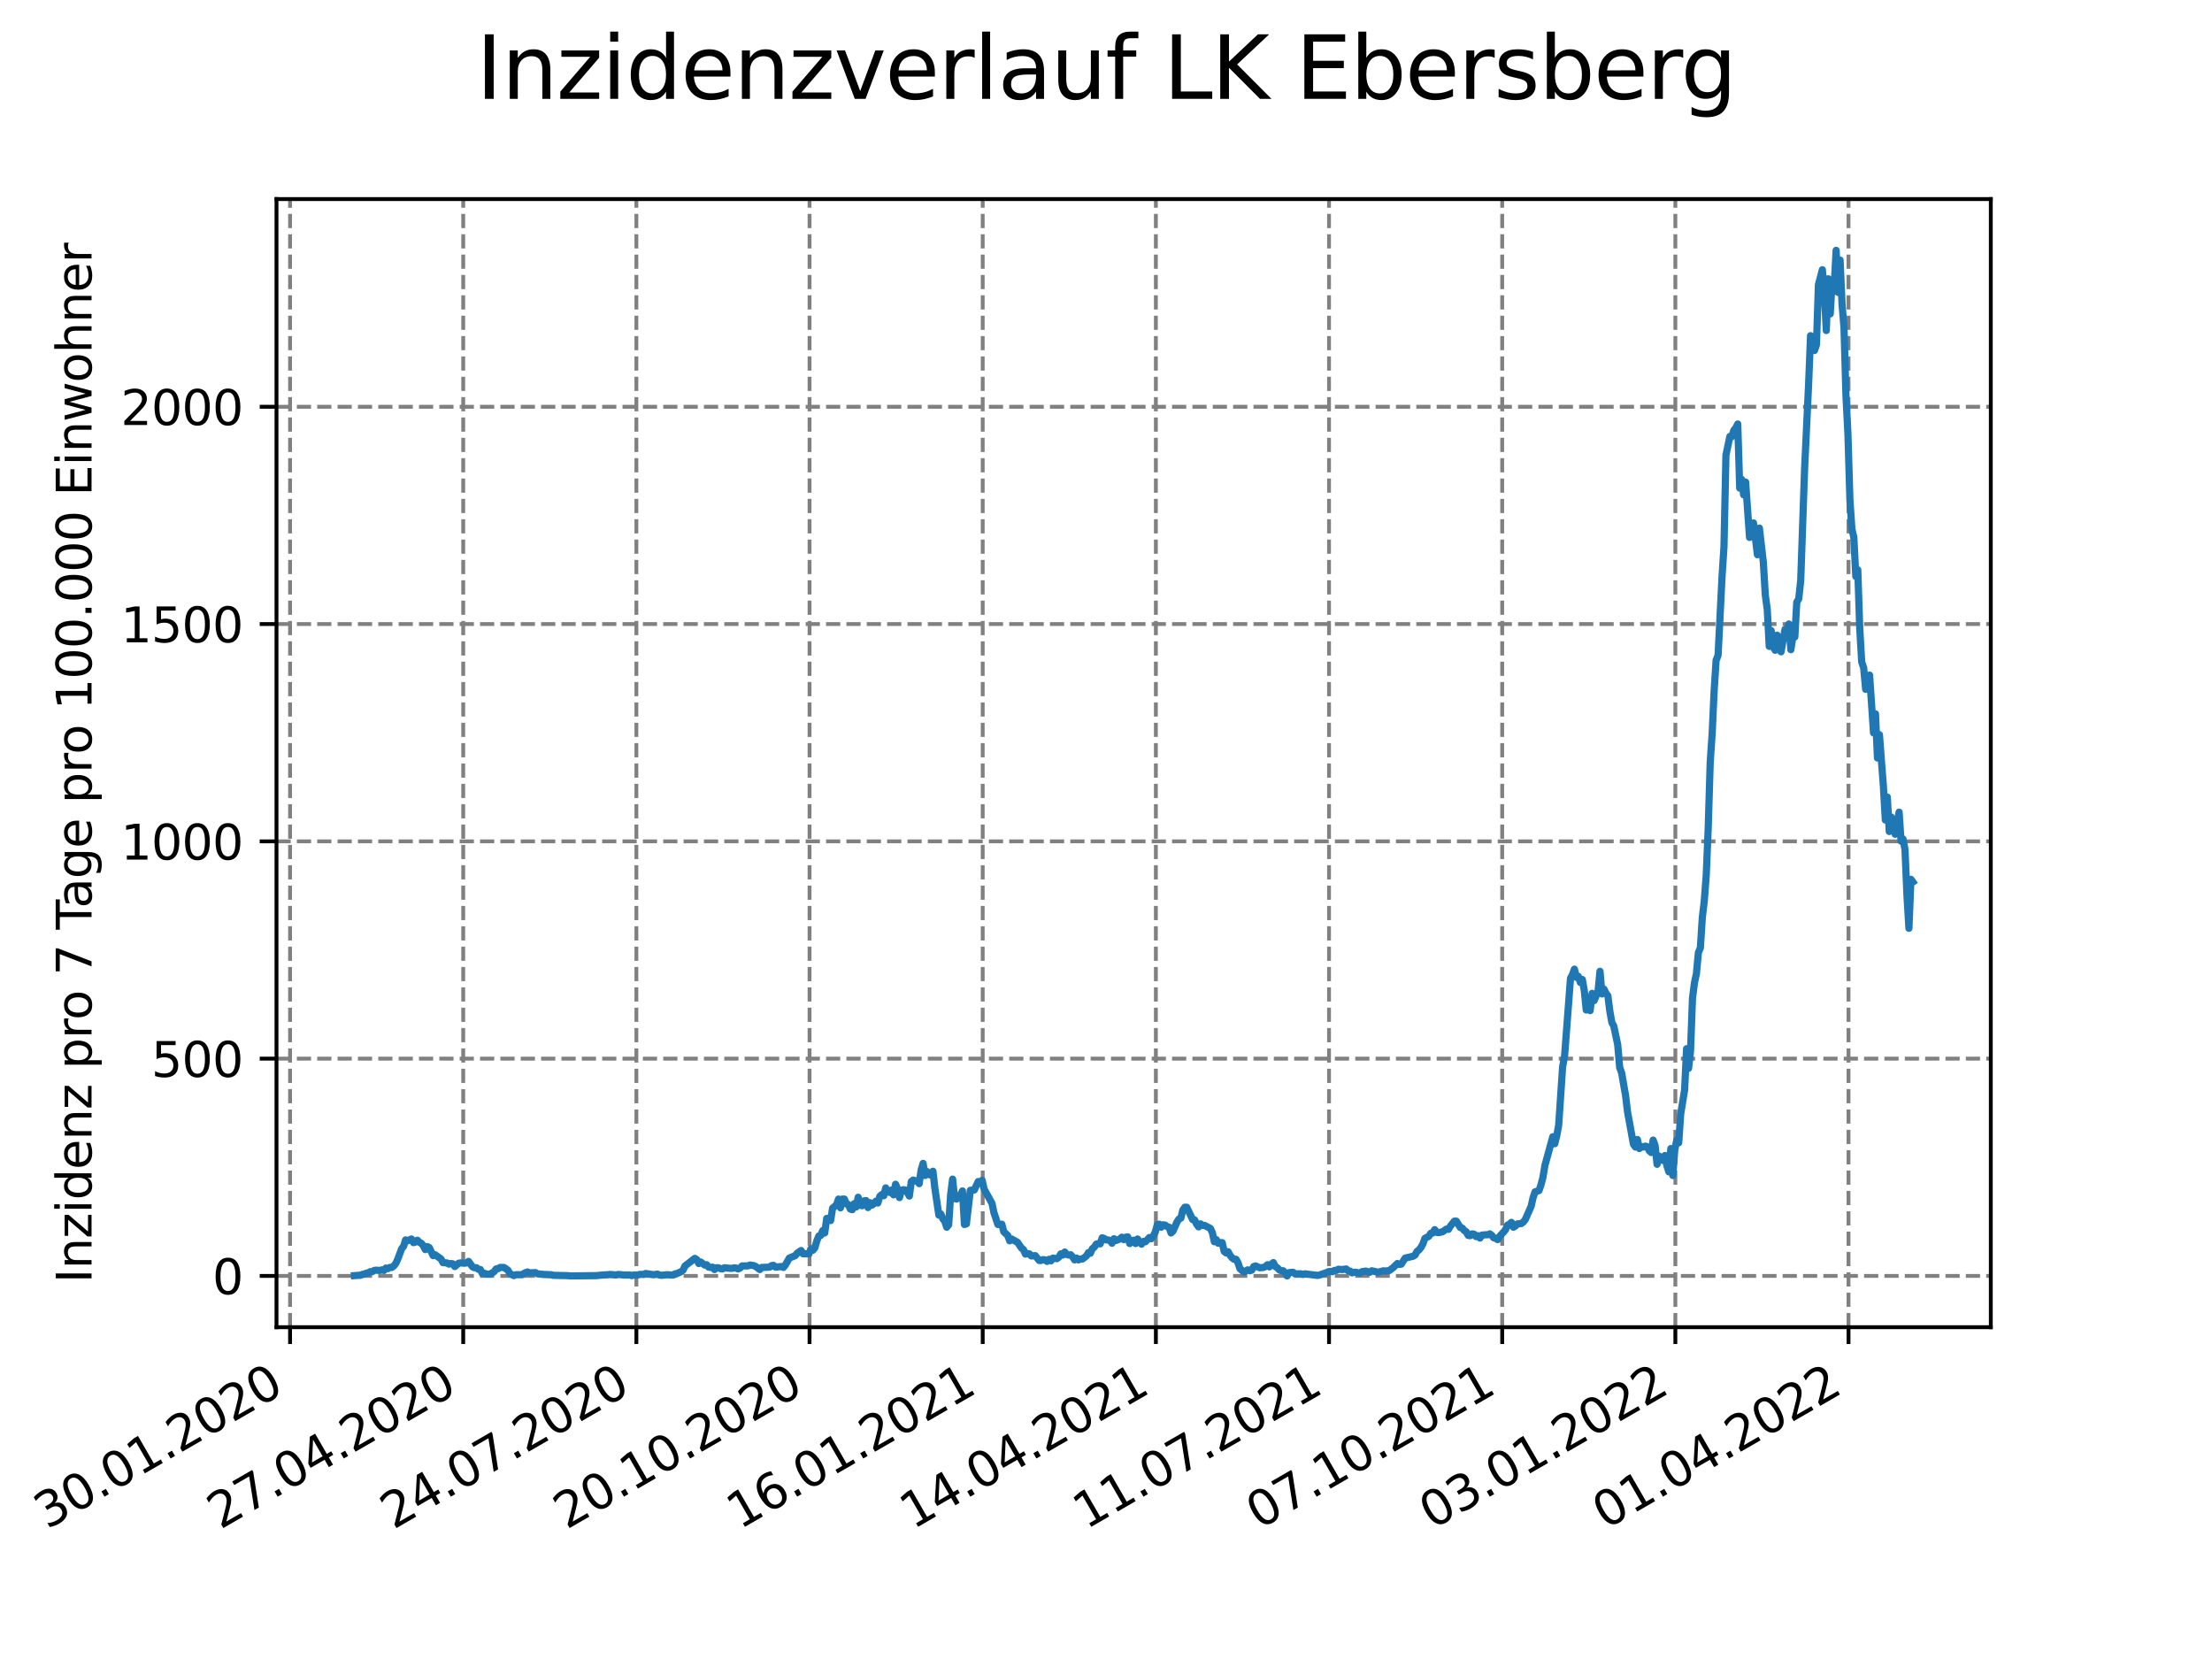 <?xml version="1.0" encoding="utf-8" standalone="no"?>
<!DOCTYPE svg PUBLIC "-//W3C//DTD SVG 1.1//EN"
  "http://www.w3.org/Graphics/SVG/1.1/DTD/svg11.dtd">
<svg xmlns:xlink="http://www.w3.org/1999/xlink" width="460.8pt" height="345.6pt" viewBox="0 0 460.8 345.6" xmlns="http://www.w3.org/2000/svg" version="1.1">
 <defs>
  <style type="text/css">*{stroke-linejoin: round; stroke-linecap: butt}</style>
 </defs>
 <g id="figure_1">
  <g id="patch_1">
   <path d="M 0 345.6 
L 460.8 345.6 
L 460.8 0 
L 0 0 
z
" style="fill: #ffffff"/>
  </g>
  <g id="axes_1">
   <g id="patch_2">
    <path d="M 57.6 276.48 
L 414.72 276.48 
L 414.72 41.472 
L 57.6 41.472 
z
" style="fill: #ffffff"/>
   </g>
   <g id="matplotlib.axis_1">
    <g id="xtick_1">
     <g id="line2d_1">
      <path d="M 60.425 276.48 
L 60.425 41.472 
" clip-path="url(#p2b78c461c0)" style="fill: none; stroke-dasharray: 2.96,1.28; stroke-dashoffset: 0; stroke: #808080; stroke-width: 0.8"/>
     </g>
     <g id="line2d_2">
      <defs>
       <path id="m4a448ddede" d="M 0 0 
L 0 3.5 
" style="stroke: #000000; stroke-width: 0.8"/>
      </defs>
      <g>
       <use xlink:href="#m4a448ddede" x="60.425" y="276.48" style="stroke: #000000; stroke-width: 0.8"/>
      </g>
     </g>
     <g id="text_1">
      <!-- 30.01.2020 -->
      <g transform="translate(9.8 318.689)rotate(-30)scale(0.1 -0.1)">
       <defs>
        <path id="DejaVuSans-33" d="M 2597 2516 
Q 3050 2419 3304 2112 
Q 3559 1806 3559 1356 
Q 3559 666 3084 287 
Q 2609 -91 1734 -91 
Q 1441 -91 1130 -33 
Q 819 25 488 141 
L 488 750 
Q 750 597 1062 519 
Q 1375 441 1716 441 
Q 2309 441 2620 675 
Q 2931 909 2931 1356 
Q 2931 1769 2642 2001 
Q 2353 2234 1838 2234 
L 1294 2234 
L 1294 2753 
L 1863 2753 
Q 2328 2753 2575 2939 
Q 2822 3125 2822 3475 
Q 2822 3834 2567 4026 
Q 2313 4219 1838 4219 
Q 1578 4219 1281 4162 
Q 984 4106 628 3988 
L 628 4550 
Q 988 4650 1302 4700 
Q 1616 4750 1894 4750 
Q 2613 4750 3031 4423 
Q 3450 4097 3450 3541 
Q 3450 3153 3228 2886 
Q 3006 2619 2597 2516 
z
" transform="scale(0.016)"/>
        <path id="DejaVuSans-30" d="M 2034 4250 
Q 1547 4250 1301 3770 
Q 1056 3291 1056 2328 
Q 1056 1369 1301 889 
Q 1547 409 2034 409 
Q 2525 409 2770 889 
Q 3016 1369 3016 2328 
Q 3016 3291 2770 3770 
Q 2525 4250 2034 4250 
z
M 2034 4750 
Q 2819 4750 3233 4129 
Q 3647 3509 3647 2328 
Q 3647 1150 3233 529 
Q 2819 -91 2034 -91 
Q 1250 -91 836 529 
Q 422 1150 422 2328 
Q 422 3509 836 4129 
Q 1250 4750 2034 4750 
z
" transform="scale(0.016)"/>
        <path id="DejaVuSans-2e" d="M 684 794 
L 1344 794 
L 1344 0 
L 684 0 
L 684 794 
z
" transform="scale(0.016)"/>
        <path id="DejaVuSans-31" d="M 794 531 
L 1825 531 
L 1825 4091 
L 703 3866 
L 703 4441 
L 1819 4666 
L 2450 4666 
L 2450 531 
L 3481 531 
L 3481 0 
L 794 0 
L 794 531 
z
" transform="scale(0.016)"/>
        <path id="DejaVuSans-32" d="M 1228 531 
L 3431 531 
L 3431 0 
L 469 0 
L 469 531 
Q 828 903 1448 1529 
Q 2069 2156 2228 2338 
Q 2531 2678 2651 2914 
Q 2772 3150 2772 3378 
Q 2772 3750 2511 3984 
Q 2250 4219 1831 4219 
Q 1534 4219 1204 4116 
Q 875 4013 500 3803 
L 500 4441 
Q 881 4594 1212 4672 
Q 1544 4750 1819 4750 
Q 2544 4750 2975 4387 
Q 3406 4025 3406 3419 
Q 3406 3131 3298 2873 
Q 3191 2616 2906 2266 
Q 2828 2175 2409 1742 
Q 1991 1309 1228 531 
z
" transform="scale(0.016)"/>
       </defs>
       <use xlink:href="#DejaVuSans-33"/>
       <use xlink:href="#DejaVuSans-30" x="63.623"/>
       <use xlink:href="#DejaVuSans-2e" x="127.246"/>
       <use xlink:href="#DejaVuSans-30" x="159.033"/>
       <use xlink:href="#DejaVuSans-31" x="222.656"/>
       <use xlink:href="#DejaVuSans-2e" x="286.279"/>
       <use xlink:href="#DejaVuSans-32" x="318.066"/>
       <use xlink:href="#DejaVuSans-30" x="381.689"/>
       <use xlink:href="#DejaVuSans-32" x="445.312"/>
       <use xlink:href="#DejaVuSans-30" x="508.936"/>
      </g>
     </g>
    </g>
    <g id="xtick_2">
     <g id="line2d_3">
      <path d="M 96.498 276.48 
L 96.498 41.472 
" clip-path="url(#p2b78c461c0)" style="fill: none; stroke-dasharray: 2.96,1.28; stroke-dashoffset: 0; stroke: #808080; stroke-width: 0.8"/>
     </g>
     <g id="line2d_4">
      <g>
       <use xlink:href="#m4a448ddede" x="96.498" y="276.48" style="stroke: #000000; stroke-width: 0.8"/>
      </g>
     </g>
     <g id="text_2">
      <!-- 27.04.2020 -->
      <g transform="translate(45.873 318.689)rotate(-30)scale(0.1 -0.1)">
       <defs>
        <path id="DejaVuSans-37" d="M 525 4666 
L 3525 4666 
L 3525 4397 
L 1831 0 
L 1172 0 
L 2766 4134 
L 525 4134 
L 525 4666 
z
" transform="scale(0.016)"/>
        <path id="DejaVuSans-34" d="M 2419 4116 
L 825 1625 
L 2419 1625 
L 2419 4116 
z
M 2253 4666 
L 3047 4666 
L 3047 1625 
L 3713 1625 
L 3713 1100 
L 3047 1100 
L 3047 0 
L 2419 0 
L 2419 1100 
L 313 1100 
L 313 1709 
L 2253 4666 
z
" transform="scale(0.016)"/>
       </defs>
       <use xlink:href="#DejaVuSans-32"/>
       <use xlink:href="#DejaVuSans-37" x="63.623"/>
       <use xlink:href="#DejaVuSans-2e" x="127.246"/>
       <use xlink:href="#DejaVuSans-30" x="159.033"/>
       <use xlink:href="#DejaVuSans-34" x="222.656"/>
       <use xlink:href="#DejaVuSans-2e" x="286.279"/>
       <use xlink:href="#DejaVuSans-32" x="318.066"/>
       <use xlink:href="#DejaVuSans-30" x="381.689"/>
       <use xlink:href="#DejaVuSans-32" x="445.312"/>
       <use xlink:href="#DejaVuSans-30" x="508.936"/>
      </g>
     </g>
    </g>
    <g id="xtick_3">
     <g id="line2d_5">
      <path d="M 132.57 276.48 
L 132.57 41.472 
" clip-path="url(#p2b78c461c0)" style="fill: none; stroke-dasharray: 2.96,1.28; stroke-dashoffset: 0; stroke: #808080; stroke-width: 0.8"/>
     </g>
     <g id="line2d_6">
      <g>
       <use xlink:href="#m4a448ddede" x="132.57" y="276.48" style="stroke: #000000; stroke-width: 0.8"/>
      </g>
     </g>
     <g id="text_3">
      <!-- 24.07.2020 -->
      <g transform="translate(81.945 318.689)rotate(-30)scale(0.1 -0.1)">
       <use xlink:href="#DejaVuSans-32"/>
       <use xlink:href="#DejaVuSans-34" x="63.623"/>
       <use xlink:href="#DejaVuSans-2e" x="127.246"/>
       <use xlink:href="#DejaVuSans-30" x="159.033"/>
       <use xlink:href="#DejaVuSans-37" x="222.656"/>
       <use xlink:href="#DejaVuSans-2e" x="286.279"/>
       <use xlink:href="#DejaVuSans-32" x="318.066"/>
       <use xlink:href="#DejaVuSans-30" x="381.689"/>
       <use xlink:href="#DejaVuSans-32" x="445.312"/>
       <use xlink:href="#DejaVuSans-30" x="508.936"/>
      </g>
     </g>
    </g>
    <g id="xtick_4">
     <g id="line2d_7">
      <path d="M 168.643 276.48 
L 168.643 41.472 
" clip-path="url(#p2b78c461c0)" style="fill: none; stroke-dasharray: 2.96,1.28; stroke-dashoffset: 0; stroke: #808080; stroke-width: 0.8"/>
     </g>
     <g id="line2d_8">
      <g>
       <use xlink:href="#m4a448ddede" x="168.643" y="276.48" style="stroke: #000000; stroke-width: 0.8"/>
      </g>
     </g>
     <g id="text_4">
      <!-- 20.10.2020 -->
      <g transform="translate(118.018 318.689)rotate(-30)scale(0.1 -0.1)">
       <use xlink:href="#DejaVuSans-32"/>
       <use xlink:href="#DejaVuSans-30" x="63.623"/>
       <use xlink:href="#DejaVuSans-2e" x="127.246"/>
       <use xlink:href="#DejaVuSans-31" x="159.033"/>
       <use xlink:href="#DejaVuSans-30" x="222.656"/>
       <use xlink:href="#DejaVuSans-2e" x="286.279"/>
       <use xlink:href="#DejaVuSans-32" x="318.066"/>
       <use xlink:href="#DejaVuSans-30" x="381.689"/>
       <use xlink:href="#DejaVuSans-32" x="445.312"/>
       <use xlink:href="#DejaVuSans-30" x="508.936"/>
      </g>
     </g>
    </g>
    <g id="xtick_5">
     <g id="line2d_9">
      <path d="M 204.716 276.48 
L 204.716 41.472 
" clip-path="url(#p2b78c461c0)" style="fill: none; stroke-dasharray: 2.96,1.28; stroke-dashoffset: 0; stroke: #808080; stroke-width: 0.8"/>
     </g>
     <g id="line2d_10">
      <g>
       <use xlink:href="#m4a448ddede" x="204.716" y="276.48" style="stroke: #000000; stroke-width: 0.8"/>
      </g>
     </g>
     <g id="text_5">
      <!-- 16.01.2021 -->
      <g transform="translate(154.091 318.689)rotate(-30)scale(0.1 -0.1)">
       <defs>
        <path id="DejaVuSans-36" d="M 2113 2584 
Q 1688 2584 1439 2293 
Q 1191 2003 1191 1497 
Q 1191 994 1439 701 
Q 1688 409 2113 409 
Q 2538 409 2786 701 
Q 3034 994 3034 1497 
Q 3034 2003 2786 2293 
Q 2538 2584 2113 2584 
z
M 3366 4563 
L 3366 3988 
Q 3128 4100 2886 4159 
Q 2644 4219 2406 4219 
Q 1781 4219 1451 3797 
Q 1122 3375 1075 2522 
Q 1259 2794 1537 2939 
Q 1816 3084 2150 3084 
Q 2853 3084 3261 2657 
Q 3669 2231 3669 1497 
Q 3669 778 3244 343 
Q 2819 -91 2113 -91 
Q 1303 -91 875 529 
Q 447 1150 447 2328 
Q 447 3434 972 4092 
Q 1497 4750 2381 4750 
Q 2619 4750 2861 4703 
Q 3103 4656 3366 4563 
z
" transform="scale(0.016)"/>
       </defs>
       <use xlink:href="#DejaVuSans-31"/>
       <use xlink:href="#DejaVuSans-36" x="63.623"/>
       <use xlink:href="#DejaVuSans-2e" x="127.246"/>
       <use xlink:href="#DejaVuSans-30" x="159.033"/>
       <use xlink:href="#DejaVuSans-31" x="222.656"/>
       <use xlink:href="#DejaVuSans-2e" x="286.279"/>
       <use xlink:href="#DejaVuSans-32" x="318.066"/>
       <use xlink:href="#DejaVuSans-30" x="381.689"/>
       <use xlink:href="#DejaVuSans-32" x="445.312"/>
       <use xlink:href="#DejaVuSans-31" x="508.936"/>
      </g>
     </g>
    </g>
    <g id="xtick_6">
     <g id="line2d_11">
      <path d="M 240.789 276.48 
L 240.789 41.472 
" clip-path="url(#p2b78c461c0)" style="fill: none; stroke-dasharray: 2.96,1.28; stroke-dashoffset: 0; stroke: #808080; stroke-width: 0.8"/>
     </g>
     <g id="line2d_12">
      <g>
       <use xlink:href="#m4a448ddede" x="240.789" y="276.48" style="stroke: #000000; stroke-width: 0.8"/>
      </g>
     </g>
     <g id="text_6">
      <!-- 14.04.2021 -->
      <g transform="translate(190.163 318.689)rotate(-30)scale(0.1 -0.1)">
       <use xlink:href="#DejaVuSans-31"/>
       <use xlink:href="#DejaVuSans-34" x="63.623"/>
       <use xlink:href="#DejaVuSans-2e" x="127.246"/>
       <use xlink:href="#DejaVuSans-30" x="159.033"/>
       <use xlink:href="#DejaVuSans-34" x="222.656"/>
       <use xlink:href="#DejaVuSans-2e" x="286.279"/>
       <use xlink:href="#DejaVuSans-32" x="318.066"/>
       <use xlink:href="#DejaVuSans-30" x="381.689"/>
       <use xlink:href="#DejaVuSans-32" x="445.312"/>
       <use xlink:href="#DejaVuSans-31" x="508.936"/>
      </g>
     </g>
    </g>
    <g id="xtick_7">
     <g id="line2d_13">
      <path d="M 276.861 276.48 
L 276.861 41.472 
" clip-path="url(#p2b78c461c0)" style="fill: none; stroke-dasharray: 2.96,1.28; stroke-dashoffset: 0; stroke: #808080; stroke-width: 0.8"/>
     </g>
     <g id="line2d_14">
      <g>
       <use xlink:href="#m4a448ddede" x="276.861" y="276.48" style="stroke: #000000; stroke-width: 0.8"/>
      </g>
     </g>
     <g id="text_7">
      <!-- 11.07.2021 -->
      <g transform="translate(226.236 318.689)rotate(-30)scale(0.1 -0.1)">
       <use xlink:href="#DejaVuSans-31"/>
       <use xlink:href="#DejaVuSans-31" x="63.623"/>
       <use xlink:href="#DejaVuSans-2e" x="127.246"/>
       <use xlink:href="#DejaVuSans-30" x="159.033"/>
       <use xlink:href="#DejaVuSans-37" x="222.656"/>
       <use xlink:href="#DejaVuSans-2e" x="286.279"/>
       <use xlink:href="#DejaVuSans-32" x="318.066"/>
       <use xlink:href="#DejaVuSans-30" x="381.689"/>
       <use xlink:href="#DejaVuSans-32" x="445.312"/>
       <use xlink:href="#DejaVuSans-31" x="508.936"/>
      </g>
     </g>
    </g>
    <g id="xtick_8">
     <g id="line2d_15">
      <path d="M 312.934 276.48 
L 312.934 41.472 
" clip-path="url(#p2b78c461c0)" style="fill: none; stroke-dasharray: 2.96,1.28; stroke-dashoffset: 0; stroke: #808080; stroke-width: 0.8"/>
     </g>
     <g id="line2d_16">
      <g>
       <use xlink:href="#m4a448ddede" x="312.934" y="276.48" style="stroke: #000000; stroke-width: 0.8"/>
      </g>
     </g>
     <g id="text_8">
      <!-- 07.10.2021 -->
      <g transform="translate(262.309 318.689)rotate(-30)scale(0.1 -0.1)">
       <use xlink:href="#DejaVuSans-30"/>
       <use xlink:href="#DejaVuSans-37" x="63.623"/>
       <use xlink:href="#DejaVuSans-2e" x="127.246"/>
       <use xlink:href="#DejaVuSans-31" x="159.033"/>
       <use xlink:href="#DejaVuSans-30" x="222.656"/>
       <use xlink:href="#DejaVuSans-2e" x="286.279"/>
       <use xlink:href="#DejaVuSans-32" x="318.066"/>
       <use xlink:href="#DejaVuSans-30" x="381.689"/>
       <use xlink:href="#DejaVuSans-32" x="445.312"/>
       <use xlink:href="#DejaVuSans-31" x="508.936"/>
      </g>
     </g>
    </g>
    <g id="xtick_9">
     <g id="line2d_17">
      <path d="M 349.007 276.48 
L 349.007 41.472 
" clip-path="url(#p2b78c461c0)" style="fill: none; stroke-dasharray: 2.96,1.28; stroke-dashoffset: 0; stroke: #808080; stroke-width: 0.8"/>
     </g>
     <g id="line2d_18">
      <g>
       <use xlink:href="#m4a448ddede" x="349.007" y="276.48" style="stroke: #000000; stroke-width: 0.8"/>
      </g>
     </g>
     <g id="text_9">
      <!-- 03.01.2022 -->
      <g transform="translate(298.382 318.689)rotate(-30)scale(0.1 -0.1)">
       <use xlink:href="#DejaVuSans-30"/>
       <use xlink:href="#DejaVuSans-33" x="63.623"/>
       <use xlink:href="#DejaVuSans-2e" x="127.246"/>
       <use xlink:href="#DejaVuSans-30" x="159.033"/>
       <use xlink:href="#DejaVuSans-31" x="222.656"/>
       <use xlink:href="#DejaVuSans-2e" x="286.279"/>
       <use xlink:href="#DejaVuSans-32" x="318.066"/>
       <use xlink:href="#DejaVuSans-30" x="381.689"/>
       <use xlink:href="#DejaVuSans-32" x="445.312"/>
       <use xlink:href="#DejaVuSans-32" x="508.936"/>
      </g>
     </g>
    </g>
    <g id="xtick_10">
     <g id="line2d_19">
      <path d="M 385.08 276.48 
L 385.08 41.472 
" clip-path="url(#p2b78c461c0)" style="fill: none; stroke-dasharray: 2.96,1.28; stroke-dashoffset: 0; stroke: #808080; stroke-width: 0.8"/>
     </g>
     <g id="line2d_20">
      <g>
       <use xlink:href="#m4a448ddede" x="385.08" y="276.48" style="stroke: #000000; stroke-width: 0.8"/>
      </g>
     </g>
     <g id="text_10">
      <!-- 01.04.2022 -->
      <g transform="translate(334.454 318.689)rotate(-30)scale(0.1 -0.1)">
       <use xlink:href="#DejaVuSans-30"/>
       <use xlink:href="#DejaVuSans-31" x="63.623"/>
       <use xlink:href="#DejaVuSans-2e" x="127.246"/>
       <use xlink:href="#DejaVuSans-30" x="159.033"/>
       <use xlink:href="#DejaVuSans-34" x="222.656"/>
       <use xlink:href="#DejaVuSans-2e" x="286.279"/>
       <use xlink:href="#DejaVuSans-32" x="318.066"/>
       <use xlink:href="#DejaVuSans-30" x="381.689"/>
       <use xlink:href="#DejaVuSans-32" x="445.312"/>
       <use xlink:href="#DejaVuSans-32" x="508.936"/>
      </g>
     </g>
    </g>
   </g>
   <g id="matplotlib.axis_2">
    <g id="ytick_1">
     <g id="line2d_21">
      <path d="M 57.6 265.798 
L 414.72 265.798 
" clip-path="url(#p2b78c461c0)" style="fill: none; stroke-dasharray: 2.96,1.28; stroke-dashoffset: 0; stroke: #808080; stroke-width: 0.8"/>
     </g>
     <g id="line2d_22">
      <defs>
       <path id="m251ed74838" d="M 0 0 
L -3.5 0 
" style="stroke: #000000; stroke-width: 0.8"/>
      </defs>
      <g>
       <use xlink:href="#m251ed74838" x="57.6" y="265.798" style="stroke: #000000; stroke-width: 0.8"/>
      </g>
     </g>
     <g id="text_11">
      <!-- 0 -->
      <g transform="translate(44.237 269.597)scale(0.1 -0.1)">
       <use xlink:href="#DejaVuSans-30"/>
      </g>
     </g>
    </g>
    <g id="ytick_2">
     <g id="line2d_23">
      <path d="M 57.6 220.533 
L 414.72 220.533 
" clip-path="url(#p2b78c461c0)" style="fill: none; stroke-dasharray: 2.96,1.28; stroke-dashoffset: 0; stroke: #808080; stroke-width: 0.8"/>
     </g>
     <g id="line2d_24">
      <g>
       <use xlink:href="#m251ed74838" x="57.6" y="220.533" style="stroke: #000000; stroke-width: 0.8"/>
      </g>
     </g>
     <g id="text_12">
      <!-- 500 -->
      <g transform="translate(31.512 224.332)scale(0.1 -0.1)">
       <defs>
        <path id="DejaVuSans-35" d="M 691 4666 
L 3169 4666 
L 3169 4134 
L 1269 4134 
L 1269 2991 
Q 1406 3038 1543 3061 
Q 1681 3084 1819 3084 
Q 2600 3084 3056 2656 
Q 3513 2228 3513 1497 
Q 3513 744 3044 326 
Q 2575 -91 1722 -91 
Q 1428 -91 1123 -41 
Q 819 9 494 109 
L 494 744 
Q 775 591 1075 516 
Q 1375 441 1709 441 
Q 2250 441 2565 725 
Q 2881 1009 2881 1497 
Q 2881 1984 2565 2268 
Q 2250 2553 1709 2553 
Q 1456 2553 1204 2497 
Q 953 2441 691 2322 
L 691 4666 
z
" transform="scale(0.016)"/>
       </defs>
       <use xlink:href="#DejaVuSans-35"/>
       <use xlink:href="#DejaVuSans-30" x="63.623"/>
       <use xlink:href="#DejaVuSans-30" x="127.246"/>
      </g>
     </g>
    </g>
    <g id="ytick_3">
     <g id="line2d_25">
      <path d="M 57.6 175.268 
L 414.72 175.268 
" clip-path="url(#p2b78c461c0)" style="fill: none; stroke-dasharray: 2.96,1.28; stroke-dashoffset: 0; stroke: #808080; stroke-width: 0.8"/>
     </g>
     <g id="line2d_26">
      <g>
       <use xlink:href="#m251ed74838" x="57.6" y="175.268" style="stroke: #000000; stroke-width: 0.8"/>
      </g>
     </g>
     <g id="text_13">
      <!-- 1000 -->
      <g transform="translate(25.15 179.067)scale(0.1 -0.1)">
       <use xlink:href="#DejaVuSans-31"/>
       <use xlink:href="#DejaVuSans-30" x="63.623"/>
       <use xlink:href="#DejaVuSans-30" x="127.246"/>
       <use xlink:href="#DejaVuSans-30" x="190.869"/>
      </g>
     </g>
    </g>
    <g id="ytick_4">
     <g id="line2d_27">
      <path d="M 57.6 130.003 
L 414.72 130.003 
" clip-path="url(#p2b78c461c0)" style="fill: none; stroke-dasharray: 2.96,1.28; stroke-dashoffset: 0; stroke: #808080; stroke-width: 0.8"/>
     </g>
     <g id="line2d_28">
      <g>
       <use xlink:href="#m251ed74838" x="57.6" y="130.003" style="stroke: #000000; stroke-width: 0.8"/>
      </g>
     </g>
     <g id="text_14">
      <!-- 1500 -->
      <g transform="translate(25.15 133.802)scale(0.1 -0.1)">
       <use xlink:href="#DejaVuSans-31"/>
       <use xlink:href="#DejaVuSans-35" x="63.623"/>
       <use xlink:href="#DejaVuSans-30" x="127.246"/>
       <use xlink:href="#DejaVuSans-30" x="190.869"/>
      </g>
     </g>
    </g>
    <g id="ytick_5">
     <g id="line2d_29">
      <path d="M 57.6 84.738 
L 414.72 84.738 
" clip-path="url(#p2b78c461c0)" style="fill: none; stroke-dasharray: 2.96,1.28; stroke-dashoffset: 0; stroke: #808080; stroke-width: 0.8"/>
     </g>
     <g id="line2d_30">
      <g>
       <use xlink:href="#m251ed74838" x="57.6" y="84.738" style="stroke: #000000; stroke-width: 0.8"/>
      </g>
     </g>
     <g id="text_15">
      <!-- 2000 -->
      <g transform="translate(25.15 88.537)scale(0.1 -0.1)">
       <use xlink:href="#DejaVuSans-32"/>
       <use xlink:href="#DejaVuSans-30" x="63.623"/>
       <use xlink:href="#DejaVuSans-30" x="127.246"/>
       <use xlink:href="#DejaVuSans-30" x="190.869"/>
      </g>
     </g>
    </g>
    <g id="text_16">
     <!-- Inzidenz pro 7 Tage pro 100.000 Einwohner -->
     <g transform="translate(19.07 267.301)rotate(-90)scale(0.1 -0.1)">
      <defs>
       <path id="DejaVuSans-49" d="M 628 4666 
L 1259 4666 
L 1259 0 
L 628 0 
L 628 4666 
z
" transform="scale(0.016)"/>
       <path id="DejaVuSans-6e" d="M 3513 2113 
L 3513 0 
L 2938 0 
L 2938 2094 
Q 2938 2591 2744 2837 
Q 2550 3084 2163 3084 
Q 1697 3084 1428 2787 
Q 1159 2491 1159 1978 
L 1159 0 
L 581 0 
L 581 3500 
L 1159 3500 
L 1159 2956 
Q 1366 3272 1645 3428 
Q 1925 3584 2291 3584 
Q 2894 3584 3203 3211 
Q 3513 2838 3513 2113 
z
" transform="scale(0.016)"/>
       <path id="DejaVuSans-7a" d="M 353 3500 
L 3084 3500 
L 3084 2975 
L 922 459 
L 3084 459 
L 3084 0 
L 275 0 
L 275 525 
L 2438 3041 
L 353 3041 
L 353 3500 
z
" transform="scale(0.016)"/>
       <path id="DejaVuSans-69" d="M 603 3500 
L 1178 3500 
L 1178 0 
L 603 0 
L 603 3500 
z
M 603 4863 
L 1178 4863 
L 1178 4134 
L 603 4134 
L 603 4863 
z
" transform="scale(0.016)"/>
       <path id="DejaVuSans-64" d="M 2906 2969 
L 2906 4863 
L 3481 4863 
L 3481 0 
L 2906 0 
L 2906 525 
Q 2725 213 2448 61 
Q 2172 -91 1784 -91 
Q 1150 -91 751 415 
Q 353 922 353 1747 
Q 353 2572 751 3078 
Q 1150 3584 1784 3584 
Q 2172 3584 2448 3432 
Q 2725 3281 2906 2969 
z
M 947 1747 
Q 947 1113 1208 752 
Q 1469 391 1925 391 
Q 2381 391 2643 752 
Q 2906 1113 2906 1747 
Q 2906 2381 2643 2742 
Q 2381 3103 1925 3103 
Q 1469 3103 1208 2742 
Q 947 2381 947 1747 
z
" transform="scale(0.016)"/>
       <path id="DejaVuSans-65" d="M 3597 1894 
L 3597 1613 
L 953 1613 
Q 991 1019 1311 708 
Q 1631 397 2203 397 
Q 2534 397 2845 478 
Q 3156 559 3463 722 
L 3463 178 
Q 3153 47 2828 -22 
Q 2503 -91 2169 -91 
Q 1331 -91 842 396 
Q 353 884 353 1716 
Q 353 2575 817 3079 
Q 1281 3584 2069 3584 
Q 2775 3584 3186 3129 
Q 3597 2675 3597 1894 
z
M 3022 2063 
Q 3016 2534 2758 2815 
Q 2500 3097 2075 3097 
Q 1594 3097 1305 2825 
Q 1016 2553 972 2059 
L 3022 2063 
z
" transform="scale(0.016)"/>
       <path id="DejaVuSans-20" transform="scale(0.016)"/>
       <path id="DejaVuSans-70" d="M 1159 525 
L 1159 -1331 
L 581 -1331 
L 581 3500 
L 1159 3500 
L 1159 2969 
Q 1341 3281 1617 3432 
Q 1894 3584 2278 3584 
Q 2916 3584 3314 3078 
Q 3713 2572 3713 1747 
Q 3713 922 3314 415 
Q 2916 -91 2278 -91 
Q 1894 -91 1617 61 
Q 1341 213 1159 525 
z
M 3116 1747 
Q 3116 2381 2855 2742 
Q 2594 3103 2138 3103 
Q 1681 3103 1420 2742 
Q 1159 2381 1159 1747 
Q 1159 1113 1420 752 
Q 1681 391 2138 391 
Q 2594 391 2855 752 
Q 3116 1113 3116 1747 
z
" transform="scale(0.016)"/>
       <path id="DejaVuSans-72" d="M 2631 2963 
Q 2534 3019 2420 3045 
Q 2306 3072 2169 3072 
Q 1681 3072 1420 2755 
Q 1159 2438 1159 1844 
L 1159 0 
L 581 0 
L 581 3500 
L 1159 3500 
L 1159 2956 
Q 1341 3275 1631 3429 
Q 1922 3584 2338 3584 
Q 2397 3584 2469 3576 
Q 2541 3569 2628 3553 
L 2631 2963 
z
" transform="scale(0.016)"/>
       <path id="DejaVuSans-6f" d="M 1959 3097 
Q 1497 3097 1228 2736 
Q 959 2375 959 1747 
Q 959 1119 1226 758 
Q 1494 397 1959 397 
Q 2419 397 2687 759 
Q 2956 1122 2956 1747 
Q 2956 2369 2687 2733 
Q 2419 3097 1959 3097 
z
M 1959 3584 
Q 2709 3584 3137 3096 
Q 3566 2609 3566 1747 
Q 3566 888 3137 398 
Q 2709 -91 1959 -91 
Q 1206 -91 779 398 
Q 353 888 353 1747 
Q 353 2609 779 3096 
Q 1206 3584 1959 3584 
z
" transform="scale(0.016)"/>
       <path id="DejaVuSans-54" d="M -19 4666 
L 3928 4666 
L 3928 4134 
L 2272 4134 
L 2272 0 
L 1638 0 
L 1638 4134 
L -19 4134 
L -19 4666 
z
" transform="scale(0.016)"/>
       <path id="DejaVuSans-61" d="M 2194 1759 
Q 1497 1759 1228 1600 
Q 959 1441 959 1056 
Q 959 750 1161 570 
Q 1363 391 1709 391 
Q 2188 391 2477 730 
Q 2766 1069 2766 1631 
L 2766 1759 
L 2194 1759 
z
M 3341 1997 
L 3341 0 
L 2766 0 
L 2766 531 
Q 2569 213 2275 61 
Q 1981 -91 1556 -91 
Q 1019 -91 701 211 
Q 384 513 384 1019 
Q 384 1609 779 1909 
Q 1175 2209 1959 2209 
L 2766 2209 
L 2766 2266 
Q 2766 2663 2505 2880 
Q 2244 3097 1772 3097 
Q 1472 3097 1187 3025 
Q 903 2953 641 2809 
L 641 3341 
Q 956 3463 1253 3523 
Q 1550 3584 1831 3584 
Q 2591 3584 2966 3190 
Q 3341 2797 3341 1997 
z
" transform="scale(0.016)"/>
       <path id="DejaVuSans-67" d="M 2906 1791 
Q 2906 2416 2648 2759 
Q 2391 3103 1925 3103 
Q 1463 3103 1205 2759 
Q 947 2416 947 1791 
Q 947 1169 1205 825 
Q 1463 481 1925 481 
Q 2391 481 2648 825 
Q 2906 1169 2906 1791 
z
M 3481 434 
Q 3481 -459 3084 -895 
Q 2688 -1331 1869 -1331 
Q 1566 -1331 1297 -1286 
Q 1028 -1241 775 -1147 
L 775 -588 
Q 1028 -725 1275 -790 
Q 1522 -856 1778 -856 
Q 2344 -856 2625 -561 
Q 2906 -266 2906 331 
L 2906 616 
Q 2728 306 2450 153 
Q 2172 0 1784 0 
Q 1141 0 747 490 
Q 353 981 353 1791 
Q 353 2603 747 3093 
Q 1141 3584 1784 3584 
Q 2172 3584 2450 3431 
Q 2728 3278 2906 2969 
L 2906 3500 
L 3481 3500 
L 3481 434 
z
" transform="scale(0.016)"/>
       <path id="DejaVuSans-45" d="M 628 4666 
L 3578 4666 
L 3578 4134 
L 1259 4134 
L 1259 2753 
L 3481 2753 
L 3481 2222 
L 1259 2222 
L 1259 531 
L 3634 531 
L 3634 0 
L 628 0 
L 628 4666 
z
" transform="scale(0.016)"/>
       <path id="DejaVuSans-77" d="M 269 3500 
L 844 3500 
L 1563 769 
L 2278 3500 
L 2956 3500 
L 3675 769 
L 4391 3500 
L 4966 3500 
L 4050 0 
L 3372 0 
L 2619 2869 
L 1863 0 
L 1184 0 
L 269 3500 
z
" transform="scale(0.016)"/>
       <path id="DejaVuSans-68" d="M 3513 2113 
L 3513 0 
L 2938 0 
L 2938 2094 
Q 2938 2591 2744 2837 
Q 2550 3084 2163 3084 
Q 1697 3084 1428 2787 
Q 1159 2491 1159 1978 
L 1159 0 
L 581 0 
L 581 4863 
L 1159 4863 
L 1159 2956 
Q 1366 3272 1645 3428 
Q 1925 3584 2291 3584 
Q 2894 3584 3203 3211 
Q 3513 2838 3513 2113 
z
" transform="scale(0.016)"/>
      </defs>
      <use xlink:href="#DejaVuSans-49"/>
      <use xlink:href="#DejaVuSans-6e" x="29.492"/>
      <use xlink:href="#DejaVuSans-7a" x="92.871"/>
      <use xlink:href="#DejaVuSans-69" x="145.361"/>
      <use xlink:href="#DejaVuSans-64" x="173.145"/>
      <use xlink:href="#DejaVuSans-65" x="236.621"/>
      <use xlink:href="#DejaVuSans-6e" x="298.145"/>
      <use xlink:href="#DejaVuSans-7a" x="361.523"/>
      <use xlink:href="#DejaVuSans-20" x="414.014"/>
      <use xlink:href="#DejaVuSans-70" x="445.801"/>
      <use xlink:href="#DejaVuSans-72" x="509.277"/>
      <use xlink:href="#DejaVuSans-6f" x="548.141"/>
      <use xlink:href="#DejaVuSans-20" x="609.322"/>
      <use xlink:href="#DejaVuSans-37" x="641.109"/>
      <use xlink:href="#DejaVuSans-20" x="704.732"/>
      <use xlink:href="#DejaVuSans-54" x="736.52"/>
      <use xlink:href="#DejaVuSans-61" x="781.104"/>
      <use xlink:href="#DejaVuSans-67" x="842.383"/>
      <use xlink:href="#DejaVuSans-65" x="905.859"/>
      <use xlink:href="#DejaVuSans-20" x="967.383"/>
      <use xlink:href="#DejaVuSans-70" x="999.17"/>
      <use xlink:href="#DejaVuSans-72" x="1062.646"/>
      <use xlink:href="#DejaVuSans-6f" x="1101.51"/>
      <use xlink:href="#DejaVuSans-20" x="1162.691"/>
      <use xlink:href="#DejaVuSans-31" x="1194.479"/>
      <use xlink:href="#DejaVuSans-30" x="1258.102"/>
      <use xlink:href="#DejaVuSans-30" x="1321.725"/>
      <use xlink:href="#DejaVuSans-2e" x="1385.348"/>
      <use xlink:href="#DejaVuSans-30" x="1417.135"/>
      <use xlink:href="#DejaVuSans-30" x="1480.758"/>
      <use xlink:href="#DejaVuSans-30" x="1544.381"/>
      <use xlink:href="#DejaVuSans-20" x="1608.004"/>
      <use xlink:href="#DejaVuSans-45" x="1639.791"/>
      <use xlink:href="#DejaVuSans-69" x="1702.975"/>
      <use xlink:href="#DejaVuSans-6e" x="1730.758"/>
      <use xlink:href="#DejaVuSans-77" x="1794.137"/>
      <use xlink:href="#DejaVuSans-6f" x="1875.924"/>
      <use xlink:href="#DejaVuSans-68" x="1937.105"/>
      <use xlink:href="#DejaVuSans-6e" x="2000.484"/>
      <use xlink:href="#DejaVuSans-65" x="2063.863"/>
      <use xlink:href="#DejaVuSans-72" x="2125.387"/>
     </g>
    </g>
   </g>
   <g id="line2d_31">
    <path d="M 73.833 265.735 
L 74.653 265.672 
L 75.062 265.672 
L 75.472 265.483 
L 75.882 265.42 
L 76.292 265.231 
L 76.702 265.168 
L 77.112 264.916 
L 77.522 264.916 
L 77.932 264.663 
L 78.342 264.6 
L 79.162 264.663 
L 79.572 264.537 
L 79.981 264.663 
L 80.391 264.159 
L 80.801 264.285 
L 81.211 264.033 
L 81.621 264.033 
L 82.031 263.718 
L 82.441 263.214 
L 82.851 262.332 
L 83.671 260.126 
L 84.081 259.622 
L 84.491 258.298 
L 84.9 258.487 
L 85.72 258.109 
L 86.13 258.865 
L 86.54 258.739 
L 86.95 258.361 
L 87.36 258.802 
L 87.77 258.991 
L 88.18 259.496 
L 88.59 260.315 
L 89 259.685 
L 89.41 259.874 
L 90.229 261.575 
L 90.639 261.386 
L 91.869 262.269 
L 92.279 263.025 
L 93.099 263.088 
L 93.509 263.34 
L 93.919 263.214 
L 94.329 263.277 
L 94.739 263.844 
L 95.558 263.151 
L 95.968 263.088 
L 96.788 263.151 
L 97.198 263.088 
L 97.608 262.773 
L 98.428 263.907 
L 98.838 264.096 
L 99.248 264.096 
L 99.658 264.411 
L 100.067 264.474 
L 100.477 265.294 
L 100.887 265.231 
L 101.297 265.42 
L 102.117 265.42 
L 102.937 264.916 
L 103.347 264.348 
L 103.757 264.285 
L 104.167 264.033 
L 104.986 264.033 
L 105.806 264.6 
L 106.216 265.294 
L 107.036 265.735 
L 107.446 265.546 
L 108.676 265.546 
L 109.496 265.105 
L 109.905 264.979 
L 110.315 265.168 
L 111.545 265.105 
L 111.955 265.357 
L 113.185 265.483 
L 114.824 265.546 
L 115.234 265.672 
L 118.104 265.735 
L 118.924 265.798 
L 124.253 265.735 
L 125.482 265.609 
L 126.712 265.546 
L 127.122 265.483 
L 128.352 265.609 
L 128.762 265.483 
L 129.991 265.609 
L 131.221 265.609 
L 131.631 265.735 
L 132.041 265.609 
L 132.861 265.609 
L 133.271 265.483 
L 134.091 265.483 
L 134.5 265.294 
L 136.14 265.546 
L 136.96 265.42 
L 137.37 265.609 
L 137.78 265.672 
L 139.01 265.546 
L 139.829 265.609 
L 140.239 265.609 
L 140.649 265.357 
L 141.059 265.294 
L 141.879 264.916 
L 142.289 264.6 
L 142.699 263.718 
L 144.748 262.143 
L 145.158 262.395 
L 145.568 263.214 
L 145.978 262.899 
L 146.798 263.529 
L 147.208 263.466 
L 147.618 263.97 
L 148.028 264.033 
L 148.438 263.97 
L 148.848 264.474 
L 149.258 264.096 
L 149.667 264.096 
L 150.077 264.285 
L 150.487 264.348 
L 150.897 264.096 
L 152.127 264.222 
L 152.537 264.222 
L 152.947 264.096 
L 153.357 264.159 
L 153.767 264.348 
L 154.177 264.159 
L 154.586 263.718 
L 155.816 263.718 
L 156.226 263.529 
L 157.046 263.655 
L 157.456 263.844 
L 158.276 264.474 
L 158.686 264.033 
L 160.325 263.97 
L 160.735 263.655 
L 161.145 263.592 
L 161.555 263.97 
L 162.785 263.844 
L 163.195 264.033 
L 163.605 263.529 
L 164.424 262.08 
L 165.654 261.575 
L 166.064 261.071 
L 166.884 260.504 
L 167.294 261.197 
L 168.524 261.197 
L 168.934 260.126 
L 169.343 260.441 
L 169.753 259.937 
L 170.163 258.487 
L 170.573 257.479 
L 170.983 257.353 
L 171.393 256.345 
L 171.803 256.849 
L 172.213 253.824 
L 172.623 253.824 
L 173.033 254.265 
L 173.443 251.681 
L 174.262 250.988 
L 174.672 249.79 
L 175.082 251.618 
L 175.492 249.79 
L 175.902 249.79 
L 176.312 250.799 
L 176.722 250.925 
L 177.132 251.87 
L 177.542 251.996 
L 177.952 250.736 
L 178.362 251.429 
L 178.772 249.412 
L 179.181 251.051 
L 179.591 251.177 
L 180.001 250.168 
L 180.411 250.105 
L 180.821 251.555 
L 181.231 250.547 
L 181.641 251.051 
L 182.051 250.736 
L 182.461 250.231 
L 182.871 250.61 
L 183.281 249.223 
L 183.691 248.845 
L 184.1 249.097 
L 184.51 247.458 
L 184.92 248.278 
L 185.33 248.404 
L 185.74 247.9 
L 186.15 248.908 
L 186.56 246.702 
L 186.97 247.648 
L 187.38 249.475 
L 187.79 247.963 
L 188.2 247.837 
L 188.61 247.9 
L 189.02 248.404 
L 189.429 249.16 
L 189.839 246.135 
L 190.249 245.82 
L 190.659 246.009 
L 191.069 245.946 
L 191.479 246.576 
L 191.889 243.74 
L 192.299 242.354 
L 192.709 244.875 
L 193.119 244.055 
L 193.529 244.686 
L 193.939 244.812 
L 194.348 243.992 
L 194.758 247.585 
L 195.578 253.13 
L 195.988 252.878 
L 196.398 253.887 
L 196.808 254.391 
L 197.218 255.651 
L 197.628 255.147 
L 198.038 248.845 
L 198.448 245.631 
L 198.858 249.664 
L 199.267 249.79 
L 199.677 249.097 
L 200.087 248.971 
L 200.497 248.089 
L 200.907 255.084 
L 201.317 254.958 
L 202.137 247.963 
L 202.957 247.9 
L 203.777 246.135 
L 204.186 246.324 
L 204.596 245.883 
L 205.006 247.711 
L 206.646 250.673 
L 207.056 252.626 
L 207.876 255.084 
L 208.696 255.021 
L 209.105 256.597 
L 209.925 257.353 
L 210.335 258.487 
L 210.745 258.109 
L 211.975 258.802 
L 212.795 260 
L 213.205 260.315 
L 213.615 261.26 
L 214.024 261.134 
L 214.434 261.197 
L 214.844 261.638 
L 215.664 261.575 
L 216.484 262.584 
L 216.894 262.584 
L 217.304 262.395 
L 217.714 262.458 
L 218.124 262.773 
L 218.534 262.332 
L 218.943 262.647 
L 219.353 262.08 
L 220.173 262.206 
L 220.583 261.89 
L 220.993 261.197 
L 221.403 261.449 
L 221.813 260.819 
L 222.223 261.323 
L 222.633 261.449 
L 223.043 261.386 
L 223.453 261.827 
L 223.862 262.458 
L 224.272 262.08 
L 224.682 262.458 
L 225.092 262.269 
L 225.502 262.269 
L 226.322 261.638 
L 226.732 260.945 
L 227.142 261.071 
L 227.552 260.126 
L 227.962 259.811 
L 228.372 259.181 
L 228.781 259.054 
L 229.191 259.118 
L 229.601 257.857 
L 230.011 257.983 
L 230.421 258.298 
L 230.831 258.298 
L 231.241 258.424 
L 231.651 258.991 
L 232.061 258.046 
L 232.471 258.424 
L 233.291 258.109 
L 233.7 257.731 
L 234.11 258.235 
L 234.52 257.731 
L 234.93 257.668 
L 235.34 259.054 
L 235.75 258.487 
L 236.16 258.361 
L 236.57 259.054 
L 236.98 258.109 
L 237.8 259.181 
L 238.21 258.613 
L 238.62 258.676 
L 239.439 257.794 
L 239.849 258.046 
L 240.259 257.479 
L 240.669 256.66 
L 241.079 255.147 
L 241.489 255.021 
L 241.899 255.651 
L 242.309 255.147 
L 242.719 255.21 
L 243.129 255.525 
L 243.539 255.651 
L 243.948 256.849 
L 244.358 256.471 
L 245.178 254.58 
L 245.588 253.95 
L 245.998 253.761 
L 246.408 252.059 
L 246.818 251.492 
L 247.228 251.492 
L 248.458 254.076 
L 248.867 254.139 
L 249.277 255.021 
L 249.687 255.588 
L 250.097 254.958 
L 250.507 255.273 
L 250.917 255.273 
L 252.147 255.903 
L 252.557 256.786 
L 252.967 258.676 
L 253.377 258.235 
L 253.786 258.991 
L 254.196 258.865 
L 254.606 258.865 
L 255.016 260.693 
L 255.426 261.008 
L 255.836 260.756 
L 256.246 261.512 
L 256.656 262.017 
L 257.066 262.332 
L 257.476 262.332 
L 257.886 263.025 
L 258.296 264.285 
L 259.115 264.979 
L 259.935 264.537 
L 260.345 264.726 
L 260.755 264.6 
L 261.165 263.844 
L 261.575 263.718 
L 262.395 264.096 
L 263.215 264.033 
L 263.624 263.844 
L 264.034 263.466 
L 264.444 263.907 
L 264.854 263.34 
L 265.264 263.025 
L 265.674 263.844 
L 266.084 264.096 
L 266.494 264.537 
L 266.904 264.726 
L 267.314 264.726 
L 267.724 265.168 
L 268.134 265.798 
L 268.543 265.105 
L 269.363 265.042 
L 269.773 265.357 
L 271.003 265.357 
L 271.413 265.483 
L 271.823 265.357 
L 274.282 265.672 
L 274.692 265.672 
L 276.332 265.105 
L 276.742 264.916 
L 277.152 264.852 
L 277.562 264.916 
L 277.972 264.663 
L 278.381 264.663 
L 278.791 264.411 
L 279.611 264.474 
L 280.431 264.348 
L 280.841 264.726 
L 281.251 264.789 
L 281.661 265.168 
L 282.071 265.042 
L 282.481 265.042 
L 283.3 265.231 
L 283.71 264.916 
L 284.53 264.789 
L 285.35 265.042 
L 285.76 264.726 
L 286.58 264.916 
L 286.99 265.042 
L 288.22 264.726 
L 288.629 264.789 
L 289.449 264.663 
L 290.269 264.033 
L 291.089 263.214 
L 291.499 263.403 
L 291.909 263.34 
L 292.729 262.08 
L 293.548 261.89 
L 294.368 261.701 
L 294.778 261.449 
L 295.188 260.693 
L 295.598 260.378 
L 296.008 259.874 
L 296.418 259.118 
L 296.828 257.983 
L 297.648 257.542 
L 298.058 256.912 
L 298.467 256.849 
L 298.877 256.155 
L 299.287 256.723 
L 299.697 256.786 
L 300.517 256.597 
L 301.337 256.029 
L 301.747 256.092 
L 302.157 255.399 
L 302.977 254.391 
L 303.386 254.391 
L 304.206 255.714 
L 304.616 255.84 
L 305.026 256.345 
L 305.436 256.597 
L 305.846 257.353 
L 306.256 257.416 
L 306.666 257.038 
L 307.076 257.101 
L 307.486 257.605 
L 307.896 257.416 
L 308.305 257.92 
L 308.715 257.29 
L 309.535 257.227 
L 309.945 257.227 
L 310.355 257.038 
L 310.765 257.353 
L 311.175 257.857 
L 311.585 257.983 
L 311.995 258.235 
L 312.405 257.542 
L 313.224 256.66 
L 313.634 256.155 
L 314.044 255.21 
L 314.454 255.021 
L 314.864 254.643 
L 315.274 255.651 
L 315.684 255.399 
L 316.094 254.958 
L 316.914 254.895 
L 317.324 254.58 
L 317.734 254.076 
L 318.963 251.303 
L 319.373 249.475 
L 319.783 248.278 
L 320.603 248.026 
L 321.013 246.828 
L 321.423 245.253 
L 321.833 242.795 
L 323.472 236.808 
L 323.882 238.257 
L 324.292 236.619 
L 324.702 234.413 
L 325.522 222.25 
L 325.932 219.981 
L 326.752 209.204 
L 327.162 203.784 
L 327.572 203.028 
L 327.981 201.894 
L 328.391 203.595 
L 328.801 203.406 
L 329.211 204.667 
L 329.621 204.037 
L 330.031 206.305 
L 330.441 210.402 
L 330.851 209.393 
L 331.261 210.528 
L 331.671 206.936 
L 332.081 208.448 
L 332.9 206.494 
L 333.31 202.335 
L 333.72 207.062 
L 334.13 206.053 
L 334.54 206.873 
L 334.95 207.44 
L 335.36 210.654 
L 335.77 212.986 
L 336.18 213.742 
L 337 217.649 
L 337.41 222.376 
L 337.82 223.51 
L 338.639 228.237 
L 339.049 231.64 
L 340.279 238.383 
L 340.689 238.951 
L 341.099 237.375 
L 341.509 239.266 
L 341.919 238.825 
L 342.329 238.951 
L 342.739 238.762 
L 343.148 238.888 
L 343.558 239.707 
L 343.968 240.085 
L 344.378 237.501 
L 344.788 238.635 
L 345.198 242.543 
L 345.608 240.841 
L 346.018 241.66 
L 346.428 241.724 
L 346.838 240.715 
L 347.248 242.858 
L 347.658 244.118 
L 348.067 239.266 
L 348.477 244.875 
L 348.887 239.518 
L 349.297 237.501 
L 349.707 238.068 
L 350.117 232.081 
L 350.937 227.039 
L 351.347 218.469 
L 351.757 222.565 
L 352.167 218.973 
L 352.577 207.944 
L 352.986 204.73 
L 353.396 202.839 
L 353.806 198.428 
L 354.216 197.482 
L 354.626 191.117 
L 355.036 187.651 
L 355.446 182.231 
L 355.856 172.4 
L 356.266 158.85 
L 356.676 152.8 
L 357.086 143.914 
L 357.496 137.549 
L 357.905 136.54 
L 358.725 120.281 
L 359.135 113.915 
L 359.545 94.82 
L 360.365 90.913 
L 360.775 90.976 
L 361.185 89.652 
L 361.595 89.148 
L 362.005 88.329 
L 362.415 101.689 
L 362.824 99.862 
L 363.234 103.076 
L 363.644 100.429 
L 364.464 111.962 
L 364.874 109.441 
L 365.284 108.937 
L 366.104 115.554 
L 366.514 110.008 
L 367.334 117.13 
L 367.743 123.936 
L 368.153 126.961 
L 368.563 134.65 
L 368.973 131.372 
L 369.383 134.776 
L 369.793 135.469 
L 370.203 132.318 
L 370.613 133.137 
L 371.023 135.784 
L 371.843 131.12 
L 372.253 130.994 
L 372.662 129.986 
L 373.072 135.343 
L 373.482 132.633 
L 373.892 132.696 
L 374.302 125.448 
L 374.712 124.755 
L 375.122 120.911 
L 375.942 97.404 
L 376.762 80.136 
L 377.172 69.926 
L 377.581 71.124 
L 377.991 73.014 
L 378.401 71.817 
L 378.811 59.339 
L 379.631 56.188 
L 380.041 60.851 
L 380.451 68.855 
L 380.861 58.078 
L 381.271 65.389 
L 381.681 58.393 
L 382.091 59.654 
L 382.5 52.154 
L 382.91 60.914 
L 383.32 54.171 
L 383.73 63.309 
L 384.14 68.288 
L 384.55 82.468 
L 384.96 90.471 
L 385.37 104.084 
L 385.78 110.197 
L 386.19 111.962 
L 386.6 120.092 
L 387.01 118.705 
L 387.42 130.931 
L 387.829 137.927 
L 388.239 139.124 
L 388.649 143.599 
L 389.059 142.968 
L 389.469 140.637 
L 390.289 152.674 
L 390.699 148.703 
L 391.109 157.905 
L 391.519 153.052 
L 392.339 163.703 
L 392.748 170.824 
L 393.158 166.034 
L 393.568 173.219 
L 393.978 170.194 
L 394.798 173.786 
L 395.618 169.186 
L 396.028 175.236 
L 396.438 174.794 
L 396.848 177 
L 397.258 186.58 
L 397.667 193.386 
L 398.077 183.176 
L 398.487 183.744 
L 398.487 183.744 
" clip-path="url(#p2b78c461c0)" style="fill: none; stroke: #1f77b4; stroke-width: 1.5; stroke-linecap: square"/>
   </g>
   <g id="patch_3">
    <path d="M 57.6 276.48 
L 57.6 41.472 
" style="fill: none; stroke: #000000; stroke-width: 0.8; stroke-linejoin: miter; stroke-linecap: square"/>
   </g>
   <g id="patch_4">
    <path d="M 414.72 276.48 
L 414.72 41.472 
" style="fill: none; stroke: #000000; stroke-width: 0.8; stroke-linejoin: miter; stroke-linecap: square"/>
   </g>
   <g id="patch_5">
    <path d="M 57.6 276.48 
L 414.72 276.48 
" style="fill: none; stroke: #000000; stroke-width: 0.8; stroke-linejoin: miter; stroke-linecap: square"/>
   </g>
   <g id="patch_6">
    <path d="M 57.6 41.472 
L 414.72 41.472 
" style="fill: none; stroke: #000000; stroke-width: 0.8; stroke-linejoin: miter; stroke-linecap: square"/>
   </g>
  </g>
  <g id="text_17">
   <!-- Inzidenzverlauf LK Ebersberg -->
   <g transform="translate(99.215 20.589)scale(0.18 -0.18)">
    <defs>
     <path id="DejaVuSans-76" d="M 191 3500 
L 800 3500 
L 1894 563 
L 2988 3500 
L 3597 3500 
L 2284 0 
L 1503 0 
L 191 3500 
z
" transform="scale(0.016)"/>
     <path id="DejaVuSans-6c" d="M 603 4863 
L 1178 4863 
L 1178 0 
L 603 0 
L 603 4863 
z
" transform="scale(0.016)"/>
     <path id="DejaVuSans-75" d="M 544 1381 
L 544 3500 
L 1119 3500 
L 1119 1403 
Q 1119 906 1312 657 
Q 1506 409 1894 409 
Q 2359 409 2629 706 
Q 2900 1003 2900 1516 
L 2900 3500 
L 3475 3500 
L 3475 0 
L 2900 0 
L 2900 538 
Q 2691 219 2414 64 
Q 2138 -91 1772 -91 
Q 1169 -91 856 284 
Q 544 659 544 1381 
z
M 1991 3584 
L 1991 3584 
z
" transform="scale(0.016)"/>
     <path id="DejaVuSans-66" d="M 2375 4863 
L 2375 4384 
L 1825 4384 
Q 1516 4384 1395 4259 
Q 1275 4134 1275 3809 
L 1275 3500 
L 2222 3500 
L 2222 3053 
L 1275 3053 
L 1275 0 
L 697 0 
L 697 3053 
L 147 3053 
L 147 3500 
L 697 3500 
L 697 3744 
Q 697 4328 969 4595 
Q 1241 4863 1831 4863 
L 2375 4863 
z
" transform="scale(0.016)"/>
     <path id="DejaVuSans-4c" d="M 628 4666 
L 1259 4666 
L 1259 531 
L 3531 531 
L 3531 0 
L 628 0 
L 628 4666 
z
" transform="scale(0.016)"/>
     <path id="DejaVuSans-4b" d="M 628 4666 
L 1259 4666 
L 1259 2694 
L 3353 4666 
L 4166 4666 
L 1850 2491 
L 4331 0 
L 3500 0 
L 1259 2247 
L 1259 0 
L 628 0 
L 628 4666 
z
" transform="scale(0.016)"/>
     <path id="DejaVuSans-62" d="M 3116 1747 
Q 3116 2381 2855 2742 
Q 2594 3103 2138 3103 
Q 1681 3103 1420 2742 
Q 1159 2381 1159 1747 
Q 1159 1113 1420 752 
Q 1681 391 2138 391 
Q 2594 391 2855 752 
Q 3116 1113 3116 1747 
z
M 1159 2969 
Q 1341 3281 1617 3432 
Q 1894 3584 2278 3584 
Q 2916 3584 3314 3078 
Q 3713 2572 3713 1747 
Q 3713 922 3314 415 
Q 2916 -91 2278 -91 
Q 1894 -91 1617 61 
Q 1341 213 1159 525 
L 1159 0 
L 581 0 
L 581 4863 
L 1159 4863 
L 1159 2969 
z
" transform="scale(0.016)"/>
     <path id="DejaVuSans-73" d="M 2834 3397 
L 2834 2853 
Q 2591 2978 2328 3040 
Q 2066 3103 1784 3103 
Q 1356 3103 1142 2972 
Q 928 2841 928 2578 
Q 928 2378 1081 2264 
Q 1234 2150 1697 2047 
L 1894 2003 
Q 2506 1872 2764 1633 
Q 3022 1394 3022 966 
Q 3022 478 2636 193 
Q 2250 -91 1575 -91 
Q 1294 -91 989 -36 
Q 684 19 347 128 
L 347 722 
Q 666 556 975 473 
Q 1284 391 1588 391 
Q 1994 391 2212 530 
Q 2431 669 2431 922 
Q 2431 1156 2273 1281 
Q 2116 1406 1581 1522 
L 1381 1569 
Q 847 1681 609 1914 
Q 372 2147 372 2553 
Q 372 3047 722 3315 
Q 1072 3584 1716 3584 
Q 2034 3584 2315 3537 
Q 2597 3491 2834 3397 
z
" transform="scale(0.016)"/>
    </defs>
    <use xlink:href="#DejaVuSans-49"/>
    <use xlink:href="#DejaVuSans-6e" x="29.492"/>
    <use xlink:href="#DejaVuSans-7a" x="92.871"/>
    <use xlink:href="#DejaVuSans-69" x="145.361"/>
    <use xlink:href="#DejaVuSans-64" x="173.145"/>
    <use xlink:href="#DejaVuSans-65" x="236.621"/>
    <use xlink:href="#DejaVuSans-6e" x="298.145"/>
    <use xlink:href="#DejaVuSans-7a" x="361.523"/>
    <use xlink:href="#DejaVuSans-76" x="414.014"/>
    <use xlink:href="#DejaVuSans-65" x="473.193"/>
    <use xlink:href="#DejaVuSans-72" x="534.717"/>
    <use xlink:href="#DejaVuSans-6c" x="575.83"/>
    <use xlink:href="#DejaVuSans-61" x="603.613"/>
    <use xlink:href="#DejaVuSans-75" x="664.893"/>
    <use xlink:href="#DejaVuSans-66" x="728.271"/>
    <use xlink:href="#DejaVuSans-20" x="763.477"/>
    <use xlink:href="#DejaVuSans-4c" x="795.264"/>
    <use xlink:href="#DejaVuSans-4b" x="850.977"/>
    <use xlink:href="#DejaVuSans-20" x="916.553"/>
    <use xlink:href="#DejaVuSans-45" x="948.34"/>
    <use xlink:href="#DejaVuSans-62" x="1011.523"/>
    <use xlink:href="#DejaVuSans-65" x="1075"/>
    <use xlink:href="#DejaVuSans-72" x="1136.523"/>
    <use xlink:href="#DejaVuSans-73" x="1177.637"/>
    <use xlink:href="#DejaVuSans-62" x="1229.736"/>
    <use xlink:href="#DejaVuSans-65" x="1293.213"/>
    <use xlink:href="#DejaVuSans-72" x="1354.736"/>
    <use xlink:href="#DejaVuSans-67" x="1394.1"/>
   </g>
  </g>
 </g>
 <defs>
  <clipPath id="p2b78c461c0">
   <rect x="57.6" y="41.472" width="357.12" height="235.008"/>
  </clipPath>
 </defs>
</svg>
